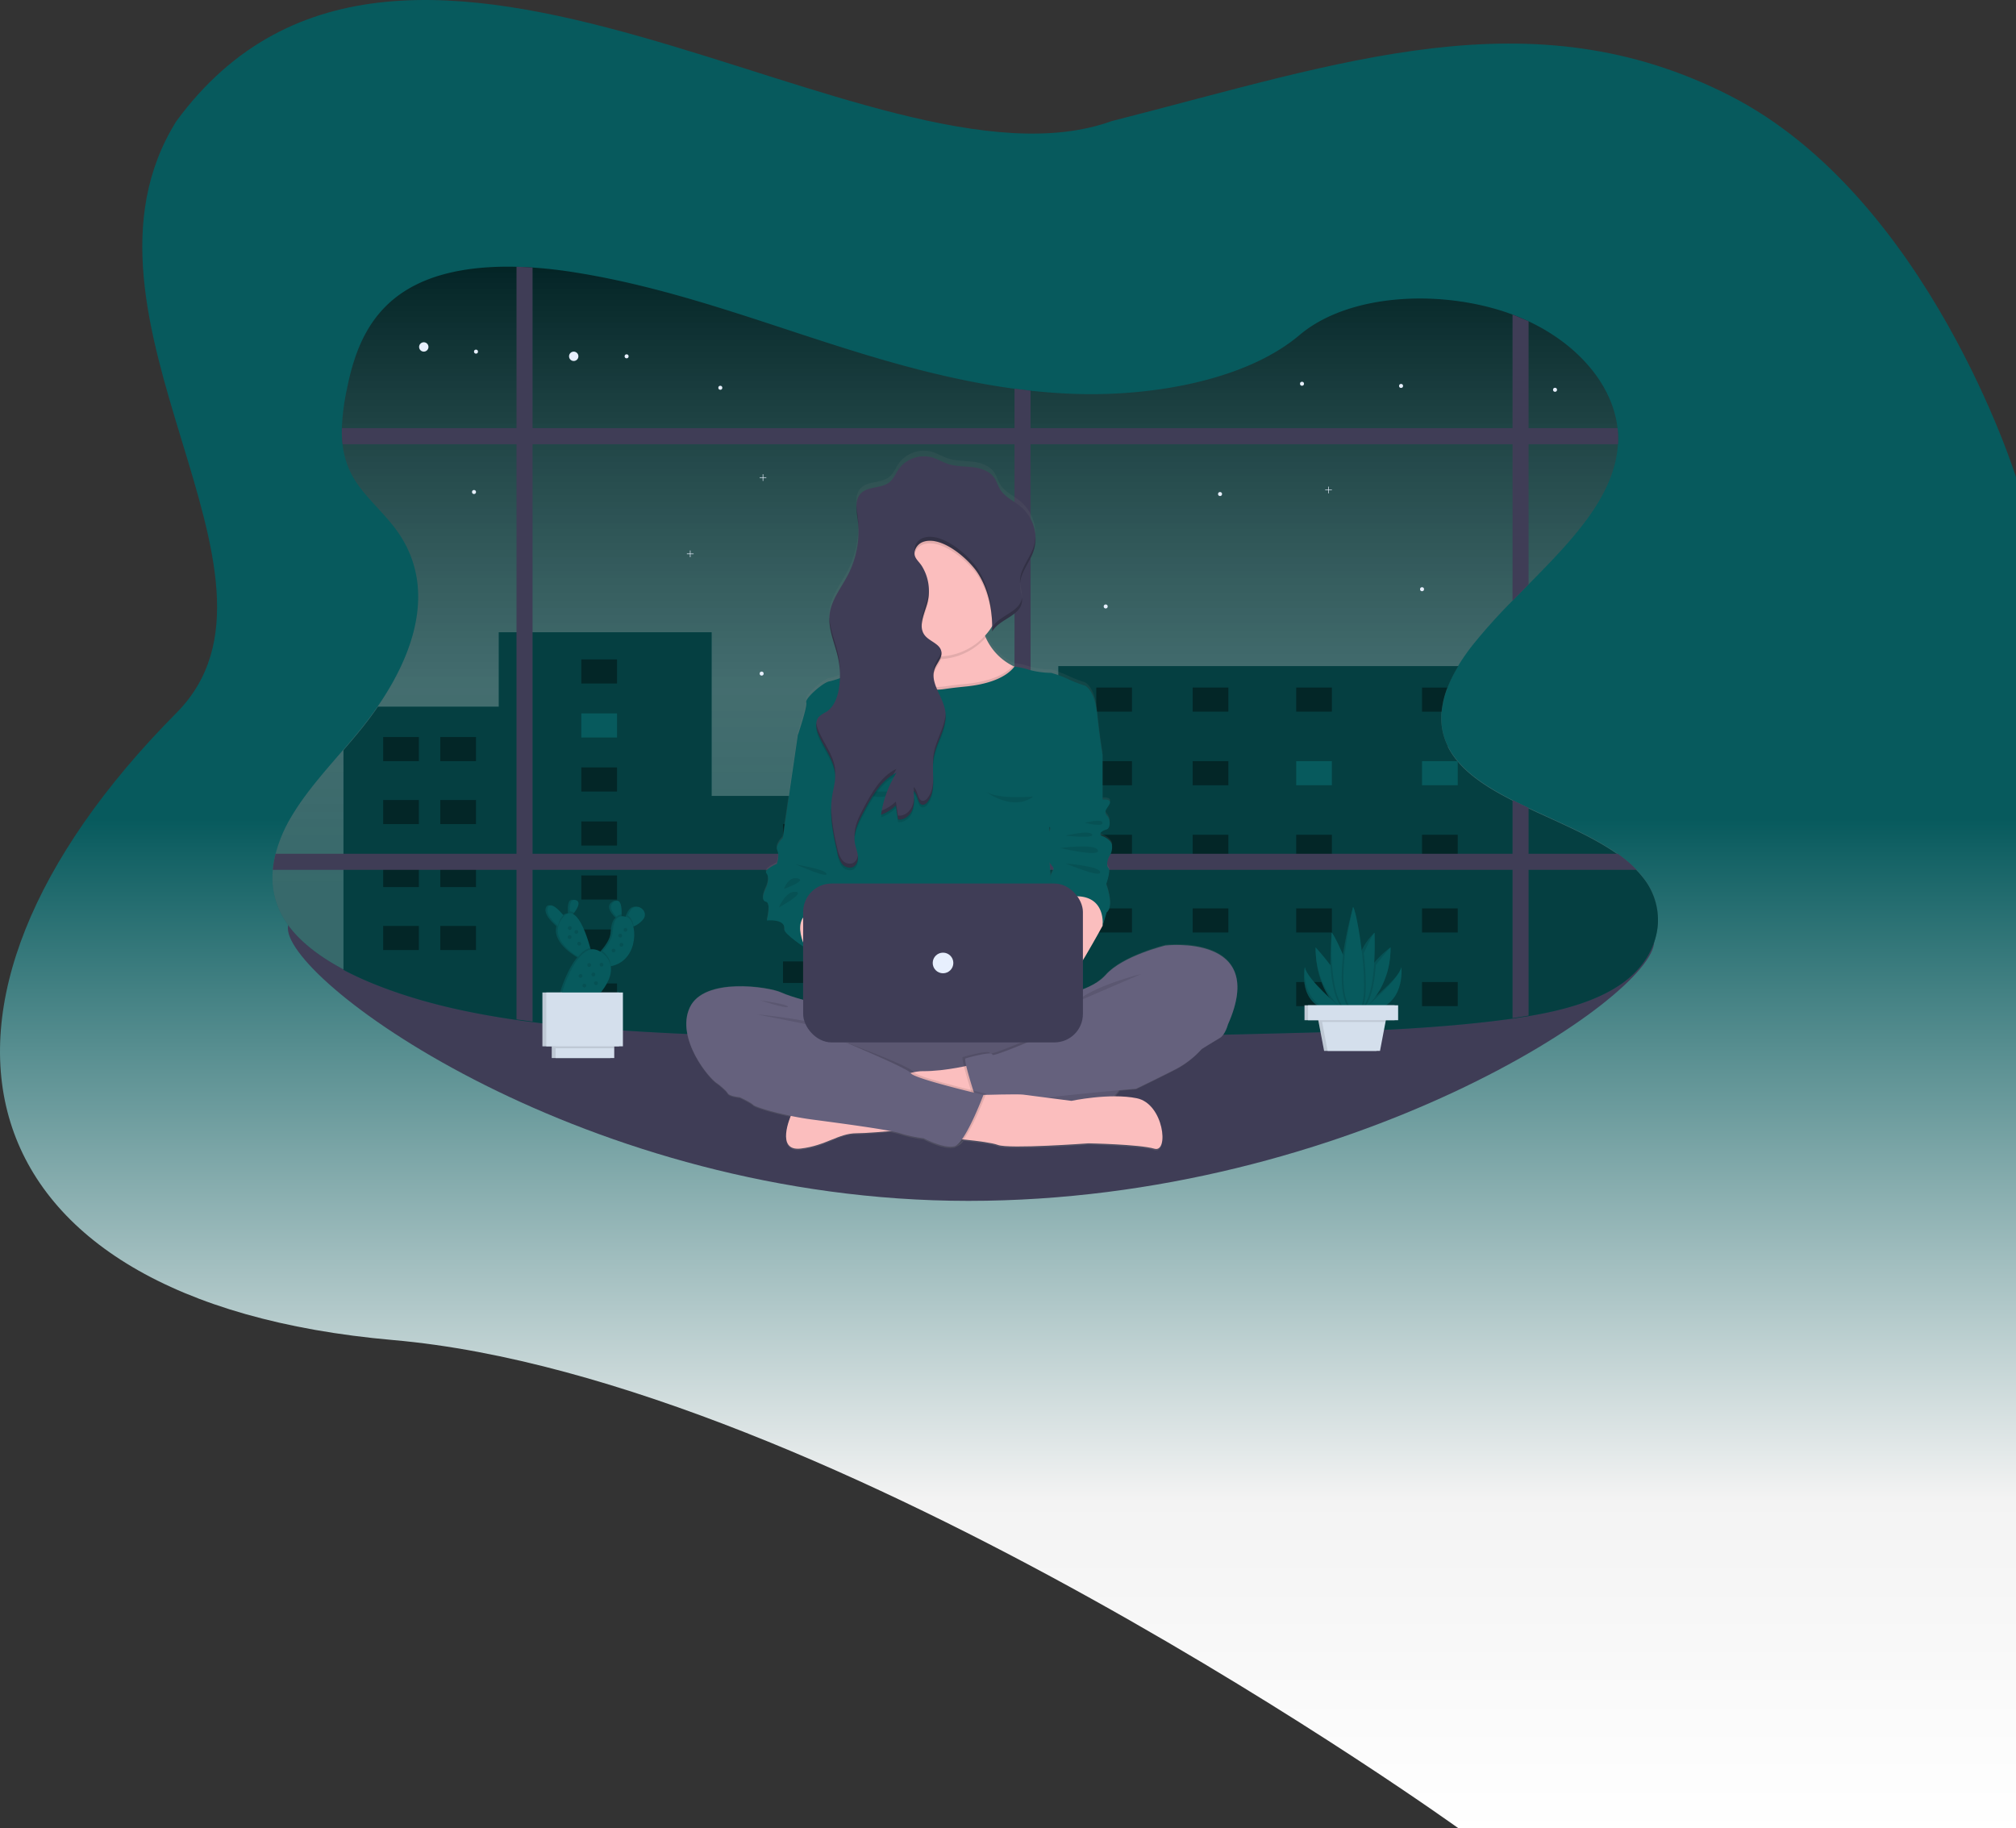 <svg xmlns="http://www.w3.org/2000/svg" xmlns:xlink="http://www.w3.org/1999/xlink" width="742.296" height="673.194" viewBox="0 0 742.296 673.194">
  <rect x="0" y="0" width="742.296" height="673.194" fill="#333333" stroke="none"/>
  <defs>
    <style>
      .cls-1 {
        fill: url(#linear-gradient);
      }

      .cls-2 {
        fill: #3f3d56;
      }

      .cls-3 {
        fill: #075a5d;
      }

      .cls-4 {
        fill: url(#linear-gradient-2);
      }

      .cls-5 {
        fill: #e7effd;
      }

      .cls-6 {
        opacity: 0.3;
      }

      .cls-7 {
        opacity: 0.4;
      }

      .cls-8 {
        fill: url(#linear-gradient-3);
      }

      .cls-9 {
        fill: #65617d;
      }

      .cls-10 {
        opacity: 0.1;
      }

      .cls-11 {
        fill: #fbbebe;
      }

      .cls-12 {
        opacity: 0.2;
      }

      .cls-13 {
        fill: #d4dfec;
      }
    </style>
    <linearGradient id="linear-gradient" x1="0.5" y1="0.5" x2="0.5" y2="1" gradientUnits="objectBoundingBox">
      <stop offset="0" stop-color="#075a5d"/>
      <stop offset="0.669" stop-color="#f3f3f3"/>
      <stop offset="1" stop-color="#fff"/>
    </linearGradient>
    <linearGradient id="linear-gradient-2" x1="0.5" y1="1" x2="0.5" gradientUnits="objectBoundingBox">
      <stop offset="0.2" stop-color="gray" stop-opacity="0.4"/>
      <stop offset="0.46" stop-color="gray" stop-opacity="0.502"/>
      <stop offset="1" stop-opacity="0.6"/>
    </linearGradient>
    <linearGradient id="linear-gradient-3" x1="0.5" y1="1" x2="0.5" gradientUnits="objectBoundingBox">
      <stop offset="0" stop-color="gray" stop-opacity="0.251"/>
      <stop offset="0.54" stop-color="gray" stop-opacity="0.122"/>
      <stop offset="1" stop-color="gray" stop-opacity="0.102"/>
    </linearGradient>
  </defs>
  <g id="testworking" transform="translate(-623.704 -94.806)">
    <path id="backgroundimg" class="cls-1" d="M537.62,130.02C610.85,167.382,642.989,270.5,642.989,270.5V768H437.664S207.792,602.457,45.5,588.252-141.567,465.369-34.355,357.327c50.068-50.455-45.212-145.675,0-217.927,84.162-114.618,256.645,31.673,344.375,0C395.208,117.715,464.391,92.658,537.62,130.02Z" transform="translate(723.011)"/>
    <g id="working" transform="translate(724.042 193)">
      <path id="Path_769" data-name="Path 769" class="cls-2" d="M560.533,604.578c0,20.4-112.273,95.5-252.491,95.5S57.45,620.042,57.45,599.646s110.375,26.565,250.592,26.565S560.533,584.163,560.533,604.578Z" transform="translate(-51.801 -356.082)"/>
      <path id="Path_770" data-name="Path 770" class="cls-3" d="M555.235,316.185V317c-.308,8.477-5.029,16.907-13.643,22.86-9.139,6.307-21.394,9.626-33.975,11.745-1.967.331-3.944.63-5.916.919-1.007.138-2.009.276-3.006.4-28.009,3.677-56.605,4.381-85.069,5.057-29.774.735-59.575,1.462-89.381,1.839l-5.912.069c-45.224.487-90.429.078-135.487-2.487-13.984-.791-28.105-1.839-41.969-3.6q-2.965-.363-5.912-.8c-18.387-2.634-36.228-6.675-52.482-13.234a116.985,116.985,0,0,1-11.244-5.194c-10.21-5.42-18.819-12.274-23.081-20.686a29.015,29.015,0,0,1-2.942-15.96,37.335,37.335,0,0,1,1.025-5.916,52.717,52.717,0,0,1,5.806-13.657c6.638-11.225,16.608-21.288,25.2-31.829,18.351-22.465,30.3-50.85,13.368-73.876-4.859-6.615-11.883-12.411-15.841-19.33a31.13,31.13,0,0,1-3.88-12.145,43.7,43.7,0,0,1-.244-5.916,82.066,82.066,0,0,1,1.724-13.717C75.136,107.429,80.29,92.2,96.2,83.4c10.862-6.013,24.708-7.879,38.747-7.525q2.956.069,5.912.276c5.383.354,10.734,1.007,15.9,1.839,31.92,5.1,61.382,15.749,91.123,25.365,22.644,7.318,46.1,14.163,70.433,17.427,1.967.262,3.935.506,5.912.717,5.7.625,11.46,1.039,17.261,1.209,28.873.827,62.558-5.424,81.732-21.66,18.521-15.694,53.254-16.958,78.463-7.585l.377.142q2.845,1.085,5.516,2.335c18.576,8.734,31.019,23.692,32.776,39.344a34.162,34.162,0,0,1,.156,5.856.251.251,0,0,1,0,.06c-1.2,19.256-16.944,35.428-32.927,51.627-1.977,2-3.958,4-5.916,6.013A211.862,211.862,0,0,0,487.1,215.045a76.03,76.03,0,0,0-5.479,7.861,50.769,50.769,0,0,0-3.894,7.916,32.921,32.921,0,0,0-2.147,8.872,23.2,23.2,0,0,0,2.3,12.687l.041.092c4.266,8.458,13.294,14.453,23.747,19.766,1.926.984,3.907,1.94,5.916,2.887,11.336,5.351,23.55,10.32,32.835,16.926a49.23,49.23,0,0,1,6.978,5.884,35.581,35.581,0,0,1,2.464,2.836,24.887,24.887,0,0,1,5.369,15.027C555.235,315.937,555.235,316.061,555.235,316.185Z" transform="translate(-45.11 -75.83)"/>
      <path id="Path_771" data-name="Path 771" class="cls-4" d="M555.235,316.185V317c-.308,8.477-5.029,16.907-13.643,22.86-9.139,6.307-21.394,9.626-33.975,11.745-1.967.331-3.944.63-5.916.919-1.007.138-2.009.276-3.006.4-28.009,3.677-56.605,4.381-85.069,5.057-29.774.735-59.575,1.462-89.381,1.839l-5.912.069c-45.224.487-90.429.078-135.487-2.487-13.984-.791-28.105-1.839-41.969-3.6q-2.965-.363-5.912-.8c-18.387-2.634-36.228-6.675-52.482-13.234a116.985,116.985,0,0,1-11.244-5.194c-10.21-5.42-18.819-12.274-23.081-20.686a29.015,29.015,0,0,1-2.942-15.96,37.335,37.335,0,0,1,1.025-5.916,52.717,52.717,0,0,1,5.806-13.657c6.638-11.225,16.608-21.288,25.2-31.829,18.351-22.465,30.3-50.85,13.368-73.876-4.859-6.615-11.883-12.411-15.841-19.33a31.13,31.13,0,0,1-3.88-12.145,43.7,43.7,0,0,1-.244-5.916,82.066,82.066,0,0,1,1.724-13.717C75.136,107.429,80.29,92.2,96.2,83.4c10.862-6.013,24.708-7.879,38.747-7.525q2.956.069,5.912.276c5.383.354,10.734,1.007,15.9,1.839,31.92,5.1,61.382,15.749,91.123,25.365,22.644,7.318,46.1,14.163,70.433,17.427,1.967.262,3.935.506,5.912.717,5.7.625,11.46,1.039,17.261,1.209,28.873.827,62.558-5.424,81.732-21.66,18.521-15.694,53.254-16.958,78.463-7.585l.377.142q2.845,1.085,5.516,2.335c18.576,8.734,31.019,23.692,32.776,39.344a34.162,34.162,0,0,1,.156,5.856.251.251,0,0,1,0,.06c-1.2,19.256-16.944,35.428-32.927,51.627-1.977,2-3.958,4-5.916,6.013A211.862,211.862,0,0,0,487.1,215.045a76.03,76.03,0,0,0-5.479,7.861,50.769,50.769,0,0,0-3.894,7.916,32.921,32.921,0,0,0-2.147,8.872,23.2,23.2,0,0,0,2.3,12.687l.041.092c4.266,8.458,13.294,14.453,23.747,19.766,1.926.984,3.907,1.94,5.916,2.887,11.336,5.351,23.55,10.32,32.835,16.926a49.23,49.23,0,0,1,6.978,5.884,35.581,35.581,0,0,1,2.464,2.836,24.887,24.887,0,0,1,5.369,15.027C555.235,315.937,555.235,316.061,555.235,316.185Z" transform="translate(-45.11 -75.83)"/>
      <path id="Path_772" data-name="Path 772" class="cls-2" d="M1044.316,116.658v96.883c-1.977,2-3.958,4-5.916,6.017V114.18Z" transform="translate(-581.823 -96.551)"/>
      <path id="Path_773" data-name="Path 773" class="cls-2" d="M570.592,211.016a.257.257,0,0,1,0,.06H100.956a43.768,43.768,0,0,1-.244-5.916H570.435a34.131,34.131,0,0,1,.156,5.856Z" transform="translate(-75.167 -145.709)"/>
      <circle id="Ellipse_181" data-name="Ellipse 181" class="cls-5" cx="1.724" cy="1.724" r="1.724" transform="translate(109.184 31.286)"/>
      <circle id="Ellipse_182" data-name="Ellipse 182" class="cls-5" cx="1.724" cy="1.724" r="1.724" transform="translate(53.976 27.834)"/>
      <circle id="Ellipse_183" data-name="Ellipse 183" class="cls-5" cx="0.74" cy="0.74" r="0.74" transform="translate(129.64 32.27)"/>
      <circle id="Ellipse_184" data-name="Ellipse 184" class="cls-5" cx="0.74" cy="0.74" r="0.74" transform="translate(74.184 30.546)"/>
      <circle id="Ellipse_185" data-name="Ellipse 185" class="cls-5" cx="0.74" cy="0.74" r="0.74" transform="translate(73.448 82.237)"/>
      <circle id="Ellipse_186" data-name="Ellipse 186" class="cls-5" cx="0.74" cy="0.74" r="0.74" transform="translate(414.796 43.174)"/>
      <circle id="Ellipse_187" data-name="Ellipse 187" class="cls-5" cx="0.74" cy="0.74" r="0.74" transform="translate(164.144 43.854)"/>
      <circle id="Ellipse_188" data-name="Ellipse 188" class="cls-5" cx="0.74" cy="0.74" r="0.74" transform="translate(378.32 42.374)"/>
      <circle id="Ellipse_189" data-name="Ellipse 189" class="cls-5" cx="0.74" cy="0.74" r="0.74" transform="translate(471.484 44.594)"/>
      <path id="Path_774" data-name="Path 774" class="cls-3" d="M586,474.4v.818c-.234,8.541-4.965,17.059-13.643,23.053-9.139,6.307-21.394,9.626-33.975,11.745-1.967.331-3.944.63-5.916.919-1.007.138-2.009.276-3.006.4-6.9.919-13.827,1.623-20.782,2.211-9.332.791-18.709,1.338-28.1,1.742-12.053.529-24.129.828-36.191,1.126-23.577.579-47.173,1.159-70.791,1.558l-8.38.138-10.223.138-5.912.069c-37.234.4-74.414.193-111.529-1.324q-3.705-.147-7.4-.322-8.274-.363-16.549-.841c-11.055-.625-22.2-1.416-33.221-2.588q-4.385-.46-8.734-1.016-2.965-.363-5.912-.8-3.282-.46-6.537-1c-16.089-2.629-31.622-6.436-45.945-12.237A119.215,119.215,0,0,1,102,492.99v-80.9c2.041-2.367,4.068-4.735,6.017-7.13,2.344-2.878,4.6-5.843,6.665-8.886h44.5V368.65h78.376v60.283H365.215V381.126H512.5a51.483,51.483,0,0,0-3.857,7.654v.257h-.17a32.922,32.922,0,0,0-2.147,8.872,23.2,23.2,0,0,0,2.3,12.687v.193l.041.092c4.266,8.458,13.294,14.452,23.747,19.766,1.926.984,3.907,1.94,5.916,2.887,11.221,5.3,23.311,10.223,32.559,16.732l.276.193a49.471,49.471,0,0,1,6.808,5.691c.069.064.129.129.188.193a35.578,35.578,0,0,1,2.464,2.836,24.92,24.92,0,0,1,5.369,14.834C586,474.152,586,474.276,586,474.4Z" transform="translate(-75.872 -234.045)"/>
      <path id="Path_775" data-name="Path 775" class="cls-6" d="M586,474.4v.818c-.234,8.541-4.965,17.059-13.643,23.053-9.139,6.307-21.394,9.626-33.975,11.745-1.967.331-3.944.63-5.916.919-1.007.138-2.009.276-3.006.4-6.9.919-13.827,1.623-20.782,2.211-9.332.791-18.709,1.338-28.1,1.742-12.053.529-24.129.828-36.191,1.126-23.577.579-47.173,1.159-70.791,1.558l-8.38.138-10.223.138-5.912.069c-37.234.4-74.414.193-111.529-1.324q-3.705-.147-7.4-.322-8.274-.363-16.549-.841c-11.055-.625-22.2-1.416-33.221-2.588q-4.385-.46-8.734-1.016-2.965-.363-5.912-.8-3.282-.46-6.537-1c-16.089-2.629-31.622-6.436-45.945-12.237A119.215,119.215,0,0,1,102,492.99v-80.9c2.041-2.367,4.068-4.735,6.017-7.13,2.344-2.878,4.6-5.843,6.665-8.886h44.5V368.65h78.376v60.283H365.215V381.126H512.5a51.483,51.483,0,0,0-3.857,7.654v.257h-.17a32.922,32.922,0,0,0-2.147,8.872,23.2,23.2,0,0,0,2.3,12.687v.193l.041.092c4.266,8.458,13.294,14.452,23.747,19.766,1.926.984,3.907,1.94,5.916,2.887,11.221,5.3,23.311,10.223,32.559,16.732l.276.193a49.471,49.471,0,0,1,6.808,5.691c.069.064.129.129.188.193a35.578,35.578,0,0,1,2.464,2.836,24.92,24.92,0,0,1,5.369,14.834C586,474.152,586,474.276,586,474.4Z" transform="translate(-75.872 -234.045)"/>
      <rect id="Rectangle_357" data-name="Rectangle 357" class="cls-7" width="13.147" height="8.872" transform="translate(40.746 173.204)"/>
      <rect id="Rectangle_358" data-name="Rectangle 358" class="cls-7" width="13.147" height="8.872" transform="translate(61.781 173.204)"/>
      <rect id="Rectangle_359" data-name="Rectangle 359" class="cls-7" width="13.147" height="8.872" transform="translate(303.313 154.969)"/>
      <rect id="Rectangle_360" data-name="Rectangle 360" class="cls-7" width="13.147" height="8.872" transform="translate(338.806 154.969)"/>
      <rect id="Rectangle_361" data-name="Rectangle 361" class="cls-7" width="13.147" height="8.872" transform="translate(376.922 154.969)"/>
      <rect id="Rectangle_362" data-name="Rectangle 362" class="cls-7" width="13.147" height="8.872" transform="translate(303.313 182.081)"/>
      <rect id="Rectangle_363" data-name="Rectangle 363" class="cls-7" width="13.147" height="8.872" transform="translate(338.806 182.081)"/>
      <rect id="Rectangle_364" data-name="Rectangle 364" class="cls-3" width="13.147" height="8.872" transform="translate(376.922 182.081)"/>
      <rect id="Rectangle_365" data-name="Rectangle 365" class="cls-7" width="13.147" height="8.872" transform="translate(303.313 209.188)"/>
      <rect id="Rectangle_366" data-name="Rectangle 366" class="cls-7" width="13.147" height="8.872" transform="translate(338.806 209.188)"/>
      <rect id="Rectangle_367" data-name="Rectangle 367" class="cls-7" width="13.147" height="8.872" transform="translate(376.922 209.188)"/>
      <rect id="Rectangle_368" data-name="Rectangle 368" class="cls-7" width="13.147" height="8.872" transform="translate(303.313 236.301)"/>
      <rect id="Rectangle_369" data-name="Rectangle 369" class="cls-7" width="13.147" height="8.872" transform="translate(338.806 236.301)"/>
      <rect id="Rectangle_370" data-name="Rectangle 370" class="cls-7" width="13.147" height="8.872" transform="translate(376.922 236.301)"/>
      <rect id="Rectangle_371" data-name="Rectangle 371" class="cls-7" width="13.147" height="8.872" transform="translate(303.313 263.413)"/>
      <rect id="Rectangle_372" data-name="Rectangle 372" class="cls-7" width="13.147" height="8.872" transform="translate(338.806 263.413)"/>
      <rect id="Rectangle_373" data-name="Rectangle 373" class="cls-7" width="13.147" height="8.872" transform="translate(376.922 263.413)"/>
      <path id="Path_776" data-name="Path 776" class="cls-7" d="M975.279,413a32.923,32.923,0,0,0-2.147,8.872H965.92V413Z" transform="translate(-542.661 -258.008)"/>
      <rect id="Rectangle_374" data-name="Rectangle 374" class="cls-3" width="13.147" height="8.872" transform="translate(423.259 182.081)"/>
      <rect id="Rectangle_375" data-name="Rectangle 375" class="cls-7" width="13.147" height="8.872" transform="translate(423.259 209.188)"/>
      <rect id="Rectangle_376" data-name="Rectangle 376" class="cls-7" width="13.147" height="8.872" transform="translate(423.259 236.301)"/>
      <rect id="Rectangle_377" data-name="Rectangle 377" class="cls-7" width="13.147" height="8.872" transform="translate(423.259 263.413)"/>
      <rect id="Rectangle_378" data-name="Rectangle 378" class="cls-7" width="13.147" height="8.872" transform="translate(113.703 144.617)"/>
      <rect id="Rectangle_379" data-name="Rectangle 379" class="cls-3" width="13.147" height="8.872" transform="translate(113.703 164.507)"/>
      <rect id="Rectangle_380" data-name="Rectangle 380" class="cls-7" width="13.147" height="8.872" transform="translate(113.703 184.393)"/>
      <rect id="Rectangle_381" data-name="Rectangle 381" class="cls-7" width="13.147" height="8.872" transform="translate(113.703 204.284)"/>
      <rect id="Rectangle_382" data-name="Rectangle 382" class="cls-7" width="13.147" height="8.872" transform="translate(113.703 224.17)"/>
      <rect id="Rectangle_383" data-name="Rectangle 383" class="cls-7" width="13.147" height="8.872" transform="translate(113.703 244.06)"/>
      <rect id="Rectangle_384" data-name="Rectangle 384" class="cls-7" width="13.147" height="8.872" transform="translate(113.703 263.946)"/>
      <rect id="Rectangle_385" data-name="Rectangle 385" class="cls-7" width="13.147" height="8.872" transform="translate(40.746 196.391)"/>
      <rect id="Rectangle_386" data-name="Rectangle 386" class="cls-7" width="13.147" height="8.872" transform="translate(61.781 196.391)"/>
      <rect id="Rectangle_387" data-name="Rectangle 387" class="cls-7" width="13.147" height="8.872" transform="translate(40.746 219.577)"/>
      <rect id="Rectangle_388" data-name="Rectangle 388" class="cls-7" width="13.147" height="8.872" transform="translate(61.781 219.577)"/>
      <rect id="Rectangle_389" data-name="Rectangle 389" class="cls-7" width="13.147" height="8.872" transform="translate(40.746 242.764)"/>
      <rect id="Rectangle_390" data-name="Rectangle 390" class="cls-7" width="13.147" height="8.872" transform="translate(61.781 242.764)"/>
      <rect id="Rectangle_391" data-name="Rectangle 391" class="cls-7" width="65.726" height="7.93" transform="translate(187.969 205.226)"/>
      <rect id="Rectangle_392" data-name="Rectangle 392" class="cls-7" width="65.726" height="7.93" transform="translate(187.969 230.527)"/>
      <rect id="Rectangle_393" data-name="Rectangle 393" class="cls-7" width="65.726" height="7.93" transform="translate(187.969 255.833)"/>
      <path id="Path_777" data-name="Path 777" class="cls-2" d="M246.511,76.2V353.845q-2.965-.363-5.912-.8V75.92C242.572,75.957,244.539,76.058,246.511,76.2Z" transform="translate(-150.759 -75.879)"/>
      <path id="Path_778" data-name="Path 778" class="cls-2" d="M645.411,174.3V412.652l-5.911.069V173.58Q642.451,173.98,645.411,174.3Z" transform="translate(-366.291 -128.646)"/>
      <path id="Path_779" data-name="Path 779" class="cls-2" d="M547.572,552.046H45.39a37.333,37.333,0,0,1,1.025-5.916h494.2a48.667,48.667,0,0,1,6.96,5.916Z" transform="translate(-45.284 -329.941)"/>
      <path id="Path_780" data-name="Path 780" class="cls-2" d="M1038.4,503.06c1.926.984,3.907,1.94,5.916,2.887v76.5c-1.967.331-3.944.63-5.916.919Z" transform="translate(-581.823 -306.669)"/>
      <path id="Path_781" data-name="Path 781" class="cls-5" d="M334.434,228.481H333.3V227.35h-.2v1.131H331.97v.2H333.1v1.131h.2v-1.131h1.131Z" transform="translate(-179.392 -122.841)"/>
      <path id="Path_782" data-name="Path 782" class="cls-5" d="M845.714,177.351h-1.131V176.22h-.207v1.131H843.25v.2h1.126v1.131h.207v-1.131h1.131Z" transform="translate(-455.645 -95.214)"/>
      <path id="Path_783" data-name="Path 783" class="cls-5" d="M392.7,167.4h-1.131V166.27h-.207V167.4H390.24v.207h1.126v1.126h.207v-1.126H392.7Z" transform="translate(-210.876 -89.838)"/>
      <circle id="Ellipse_190" data-name="Ellipse 190" class="cls-5" cx="0.74" cy="0.74" r="0.74" transform="translate(179.364 149.099)"/>
      <circle id="Ellipse_191" data-name="Ellipse 191" class="cls-5" cx="0.74" cy="0.74" r="0.74" transform="translate(348.146 82.978)"/>
      <circle id="Ellipse_192" data-name="Ellipse 192" class="cls-5" cx="0.74" cy="0.74" r="0.74" transform="translate(422.519 118.028)"/>
      <circle id="Ellipse_193" data-name="Ellipse 193" class="cls-5" cx="0.74" cy="0.74" r="0.74" transform="translate(306.044 124.377)"/>
      <path id="Path_784" data-name="Path 784" class="cls-8" d="M553.021,405.172s-15.772,3.815-22.014,10.954a21.24,21.24,0,0,1-8.4,5.332v-10.77c3.608-6.059,7.245-12.8,7.245-12.8.165-.331,1.48-4.978,1.48-4.978,2.96-2.326-.166-10.453-.166-10.453s1.811-5.144.823-6.141-.166-3.65.657-4.813a6,6,0,0,0,.657-3.65c0-.993-1.315-2.491-3.452-3.319s.165-2.156,1.48-2.491,1.646-3.484.165-5.144.166-2.652.984-4.477-2.643-1.494-2.643-1.494V334.15h0s-.988-5.475-1.972-15.1-4.767-10.619-4.767-10.619a43.3,43.3,0,0,1-5.916-2.326,40.519,40.519,0,0,0-6.242-2.321,32.134,32.134,0,0,1-8.054-1.112,24.606,24.606,0,0,0-5.493-1.191l-.593-.294a21.526,21.526,0,0,1-9.971-10.573c-.1-.23-.193-.46-.285-.68a23.2,23.2,0,0,0,2.625-3.484v1.922h0v.041c2.62-4.629,10.223-5.686,10.945-10.973a5.511,5.511,0,0,0,.051-.726v-.565c-.1-1.476-.6-2.947-.7-4.436a8.5,8.5,0,0,1,0-1.282v.027c.34-4.1,3.434-7.677,4.85-11.662a13.978,13.978,0,0,0,.74-3.319v-.032c.037-.34.06-.685.069-1.03v-.97A15.528,15.528,0,0,0,500,242.227c-2.62-2.275-6.082-3.705-7.9-6.679-.846-1.379-1.26-3.016-2.184-4.349-1.738-2.519-4.928-3.544-7.948-3.907s-6.123-.244-9.01-1.191c-2.05-.671-3.907-1.862-5.976-2.459a11.432,11.432,0,0,0-12.278,4.427c-1.089,1.591-1.8,3.494-3.273,4.735-3.011,2.547-8.118,1.443-10.757,4.376-1.448,1.614-1.613,3.811-1.439,6.054v.083a5.085,5.085,0,0,0,.051.519v.244a.759.759,0,0,0,.032.262c.092.8.207,1.6.308,2.377a3.092,3.092,0,0,0,.041.354l.083.722a5.043,5.043,0,0,0,.046.524c.018.175.032.46.046.653a4.54,4.54,0,0,0,.032.515,35.47,35.47,0,0,1-3.769,17.7c-2.487,4.877-6.183,9.373-6.826,14.82a15.969,15.969,0,0,0-.074,2.689v.317c0,.106.028.322.041.483s.037.372.06.556a2.5,2.5,0,0,0,.041.317c.032.244.069.487.11.735l.028.156c.653,3.714,2.133,7.355,2.919,11.106a30.045,30.045,0,0,1,.588,4.2.059.059,0,0,0,0,.028c.028.46.051.9.064,1.347v1.839a29.18,29.18,0,0,1-3.829,1.177c-2.3.331-9.042,6.307-8.55,7.815s-3.016,11.952-3.112,12.269h0l-5.516,38.154s-2.928,2.822-2.013,4.647-.179,4.978-.179,4.978-4.946,2.156-3.848,3.484.6,3.815-.156,5.475-1.99,4.647,0,5.144.34,6.973.34,6.973,6.937-.8,6.436,3.319c-.165,1.31,4.85,4.914,6.941,6.357V425.4a60.592,60.592,0,0,1-8.215-2.79c-4.27-1.99-28.261-5.806-33.52,5.645s7.231,26.717,10.352,28.376c0,0,2.96,2.321,3.618,3.484s4.436,1.494,4.436,1.494,3.944,1.839,4.928,2.818c.726.735,6.734,2.643,13.855,4.137h0s-5.751,13.239,3.632,12.149S432.611,475,439.226,475c2.643,0,7.553-.372,12.494-.814a33.182,33.182,0,0,1,3.677.869,47.257,47.257,0,0,0,8.541,1.839s7.4,3.981,11.34,2.983a2.508,2.508,0,0,0,.892-.46h.092a5.172,5.172,0,0,0,2.376-2.036c4.932.506,10.573,1.223,12.669,2.041,4.087,1.577,33.318-.607,33.318-.607s18.884.372,24.294,2.009,3.489-16.709-6.5-18.773a40.961,40.961,0,0,0-8.095-.8,18.154,18.154,0,0,0,1.889-2.3c3.595-.326,5.976-.529,5.976-.529s9.529-4.647,14.953-7.47a34.118,34.118,0,0,0,9.194-7.3s4.762-2.988,6.734-4.137,2.956-4.978,2.956-4.978C590.977,400.685,553.021,405.172,553.021,405.172Zm-42.787-42.466v-1.673c.533.377.455.97,0,1.669Zm.156,11.736c.4.524.786,1,1.062,1.379,1.062,1.379-.86,2.023-.722,4.307.032.51.078,1.223.124,2.013h0c-.2-3.3-.368-6.008-.464-7.7Z" transform="translate(-224.222 -155.485)"/>
      <path id="Path_785" data-name="Path 785" class="cls-9" d="M424.893,658.629s-9.194-2.138-13.473-4.11-28.261-5.751-33.52,5.59,7.231,26.45,10.352,28.1,33.52-20.874,33.52-20.874l23.977,10.113,4.6-15.694Z" transform="translate(-224.255 -387.305)"/>
      <rect id="Rectangle_394" data-name="Rectangle 394" class="cls-9" width="104.38" height="36.31" rx="18.155" transform="translate(210.783 274.445)"/>
      <path id="Path_786" data-name="Path 786" class="cls-10" d="M608.08,691.013a18.116,18.116,0,0,1-3.025,10.04,18.391,18.391,0,0,1-2.3,2.8,18.1,18.1,0,0,1-12.839,5.318H521.858a18.158,18.158,0,1,1,0-36.315h68.065A18.158,18.158,0,0,1,608.08,691.013Z" transform="translate(-292.917 -398.415)"/>
      <path id="Path_787" data-name="Path 787" class="cls-11" d="M525.75,714.66s-10.467,2.689-19.008,2.57-48.492,16.48-48.492,16.48-5.751,13.11,3.632,12.025,13.951-5.636,20.566-5.636,27.425-2.3,27.425-2.3L529.9,723.008Z" transform="translate(-267.417 -421)"/>
      <path id="Path_788" data-name="Path 788" class="cls-11" d="M563.452,390.405l-18.773,3.7-1.218.244s-14.843-3.944-15.335-4.275S514.16,371.59,514.16,371.59s6.813.074,12.163-3.011c.193-.11.382-.23.57-.345a11.86,11.86,0,0,0,5.057-6.2c.1-.271.179-.552.257-.846a16.678,16.678,0,0,0-.156-8.081c-1.839-7.663,2.39-9.773,7.994-9.589,8.1.267,19.114,5.319,19.114,5.319a22.464,22.464,0,0,0,1.733,7.493c.087.221.184.46.285.671a21.393,21.393,0,0,0,9.971,10.458l.593.294c.6.285,1.227.556,1.88.8C587.935,373.976,563.452,390.405,563.452,390.405Z" transform="translate(-298.568 -220.46)"/>
      <path id="Path_789" data-name="Path 789" class="cls-10" d="M581.743,357a23.678,23.678,0,0,1-29.227,5.034,15.927,15.927,0,0,0,.1-8.927c-4.436-18.732,27.121-4.271,27.121-4.271A22.768,22.768,0,0,0,581.743,357Z" transform="translate(-319.117 -220.463)"/>
      <path id="Path_790" data-name="Path 790" class="cls-11" d="M573.745,308.834a23.5,23.5,0,0,1-3.586,12.517,23.163,23.163,0,0,1-2.625,3.452,23.527,23.527,0,0,1-16.025,7.631c-.46.032-.951.046-1.43.046a23.66,23.66,0,1,1,23.66-23.66Z" transform="translate(-305.193 -188.934)"/>
      <path id="Path_791" data-name="Path 791" class="cls-10" d="M563.452,418.606l-18.773,3.7-1.218.244s-14.843-3.944-15.335-4.275-13.965-18.484-13.965-18.484,6.813.074,12.163-3.011c.193-.11.382-.23.57-.345a22.037,22.037,0,0,0,16.015,7,23.127,23.127,0,0,0,3.356-.244c2.639-.4,5.3-.667,7.957-.919,5.089-.533,12.871-2.078,16.958-6.574l.593.294c.6.285,1.227.556,1.88.8C587.935,402.177,563.452,418.606,563.452,418.606Z" transform="translate(-298.568 -248.661)"/>
      <path id="Path_792" data-name="Path 792" class="cls-3" d="M558.572,466.886c.161,3.618,2.795,44.364,2.795,44.364H479.373l.556-25.655.46-20.52.147-6.734.657-23.329-2.377-2.1L465.9,421.533h0c.1-.3,3.6-10.688,3.112-12.149s6.247-7.392,8.55-7.723a29.949,29.949,0,0,0,3.852-1.172c3.875-1.379,9.047-3.365,9.617-3.052.8.432,8.867-.317,9.194-.349h0a21.992,21.992,0,0,0,16.576,7.645,22.517,22.517,0,0,0,3.342-.267c2.639-.4,5.3-.667,7.957-.942,5.346-.556,13.657-2.234,17.551-7.263a24.875,24.875,0,0,1,5.493,1.177,32.609,32.609,0,0,0,8.054,1.1,40.869,40.869,0,0,1,6.243,2.3,43.658,43.658,0,0,0,5.916,2.3s3.779.984,4.767,10.513,1.986,14.954,1.986,14.954l-19.537,16.921S558.411,463.254,558.572,466.886Z" transform="translate(-272.493 -248.963)"/>
      <path id="Path_793" data-name="Path 793" class="cls-11" d="M417.326,519.5l2.873,4.6,10.761,3.792,7.4-13.487-6.817-4.6-10.927-4.27-6.243,3.613Z" transform="translate(-223.914 -273.146)"/>
      <path id="Path_794" data-name="Path 794" class="cls-9" d="M663.986,638.43s15.28-1.149,21.527-8.214,22.014-10.844,22.014-10.844,37.956-4.436,22.984,29.084c0,0-.984,3.779-2.956,4.928s-6.734,4.11-6.734,4.11l-58.3-5.093Z" transform="translate(-378.73 -369.409)"/>
      <path id="Path_795" data-name="Path 795" class="cls-10" d="M658.955,696.438a18.117,18.117,0,0,1-3.025,10.039c-9.81.869-31.534,2.91-36.081,4.178-5.585,1.549-16.889-1.149-18.125-1.453l-.115-.028s-2.179-6.61-3.218-10.839c-.46-1.921-.7-3.351-.4-3.457.988-.326,10.026-2.795,9.86-1.379s27.121-10.6,27.121-10.6l.837,10.518C638.582,696.589,658.955,691.873,658.955,696.438Z" transform="translate(-343.792 -403.84)"/>
      <path id="Path_796" data-name="Path 796" class="cls-9" d="M688.219,688.221,687.07,692.5a34.06,34.06,0,0,1-9.194,7.226c-5.424,2.795-14.954,7.4-14.954,7.4s-35,2.956-40.912,4.6-18.24-1.48-18.24-1.48-4.6-13.965-3.613-14.3,10.021-2.79,9.86-1.379,27.121-10.6,27.121-10.6Z" transform="translate(-344.96 -404.412)"/>
      <path id="Path_797" data-name="Path 797" class="cls-11" d="M579.92,754.722s17.2,1.2,21.293,2.758,33.318-.6,33.318-.6,18.884.368,24.294,1.986,3.489-16.549-6.5-18.585-24.055.961-24.055.961-15.877-2.046-17.8-2.3-14.609.115-14.609.115Z" transform="translate(-334.099 -434.074)"/>
      <path id="Path_798" data-name="Path 798" class="cls-10" d="M432.87,674.72s22.736,2.046,28.988,5.774Z" transform="translate(-254.646 -399.42)"/>
      <path id="Path_799" data-name="Path 799" class="cls-10" d="M712.242,642.28s-17.8,4.33-24.782,10.7Z" transform="translate(-392.205 -381.892)"/>
      <path id="Path_800" data-name="Path 800" class="cls-10" d="M435.75,663.47c.363.12,10.467,1.443,10.223,2.4S435.75,663.47,435.75,663.47Z" transform="translate(-256.202 -393.341)"/>
      <path id="Path_801" data-name="Path 801" class="cls-10" d="M401.21,706.642l1.315,4.932s2.956,2.3,3.613,3.448,4.436,1.48,4.436,1.48,3.944,1.807,4.932,2.79,11.662,4.11,21.688,5.424,28.588,3.779,32.532,5.093a47.342,47.342,0,0,0,8.546,1.807s7.392,3.944,11.336,2.961,10.678-18.9,10.678-18.9S474.327,709.6,473.5,707.63s-25.8-11.17-25.8-11.17l-14.788.349Z" transform="translate(-237.54 -411.166)"/>
      <path id="Path_802" data-name="Path 802" class="cls-9" d="M399.06,697.851l1.315,4.932s2.96,2.3,3.618,3.448,4.436,1.48,4.436,1.48,3.944,1.807,4.928,2.795,11.667,4.1,21.688,5.42,28.592,3.779,32.536,5.093a47.507,47.507,0,0,0,8.541,1.8s7.4,3.939,11.34,2.956,10.678-18.9,10.678-18.9-25.963-6.077-26.781-8.049-37.464-16.921-37.464-16.921L422.4,679.28Z" transform="translate(-236.378 -401.884)"/>
      <path id="Path_803" data-name="Path 803" class="cls-3" d="M453.74,447.67l-2.873,1.646-5.516,37.791s-2.928,2.795-2.013,4.6-.179,4.928-.179,4.928-4.946,2.138-3.847,3.452.6,3.779-.156,5.42-1.99,4.6,0,5.093.34,6.9.34,6.9,6.937-.791,6.436,3.282c-.207,1.646,7.842,6.9,7.842,6.9s-9.148-16.595,11.345-14.3l1.761-9.354s1.761-5.268,0-6.9.4-9.446.4-9.446l.386-33.929Z" transform="translate(-257.459 -276.741)"/>
      <path id="Path_804" data-name="Path 804" class="cls-10" d="M462.44,553.84c.363.6,11.428,1.839,12.149,3.8S462.44,553.84,462.44,553.84Z" transform="translate(-270.623 -334.106)"/>
      <path id="Path_805" data-name="Path 805" class="cls-10" d="M454.85,569.6s1.5-4.693,5.057-3.852S454.85,569.6,454.85,569.6Z" transform="translate(-266.522 -340.488)"/>
      <path id="Path_806" data-name="Path 806" class="cls-10" d="M450.67,582.342s2.643-6.256,6.252-5.774S450.67,582.342,450.67,582.342Z" transform="translate(-264.264 -346.373)"/>
      <path id="Path_807" data-name="Path 807" class="cls-11" d="M674.891,579.777l-1.154,6.9s-11.828,21.692-13.965,22.019-13.79-14.457-13.79-14.457l-3.121-14.462,12.287-2.331,5.456-5.392S674.394,573.369,674.891,579.777Z" transform="translate(-368.107 -343.946)"/>
      <path id="Path_808" data-name="Path 808" class="cls-3" d="M679.922,456.462l4.436,3.121v16.595s3.452-.331,2.629,1.48-2.464,2.79-.984,4.436,1.149,4.762-.165,5.093-3.613,1.641-1.48,2.464,3.452,2.3,3.452,3.287a5.883,5.883,0,0,1-.657,3.613c-.823,1.149-1.641,3.779-.657,4.767s-.823,6.077-.823,6.077,3.126,8.054.165,10.352c0,0-1.315,4.6-1.48,4.928,0,0,2.073-15.992-18.6-9.231,0,0-.381-6.1-.524-8.352s1.784-2.919.722-4.266-3.719-4.441-2.464-5.259.823-2.3.326-3.452-2.229-1.149-.657-2.547,2.505-2.708,1.581-3.365-2.528-2.8-1.25-3.783,1.315-15.28,1.315-15.28S670.066,446.11,679.922,456.462Z" transform="translate(-378.728 -279.944)"/>
      <path id="Path_809" data-name="Path 809" class="cls-10" d="M695.84,520.434s6.316-1.715,6.523,0S695.84,520.434,695.84,520.434Z" transform="translate(-396.733 -315.645)"/>
      <path id="Path_810" data-name="Path 810" class="cls-10" d="M680.4,530.28s8.661-2.165,9.741-.483S680.4,530.28,680.4,530.28Z" transform="translate(-388.39 -320.77)"/>
      <path id="Path_811" data-name="Path 811" class="cls-10" d="M676.21,540.833s12.991-1.807,13.832.841S676.21,540.833,676.21,540.833Z" transform="translate(-386.126 -326.753)"/>
      <path id="Path_812" data-name="Path 812" class="cls-10" d="M680.4,553.84c.483.12,12.508.961,12.747,3.245S680.4,553.84,680.4,553.84Z" transform="translate(-388.39 -334.106)"/>
      <rect id="Rectangle_395" data-name="Rectangle 395" class="cls-2" width="103.006" height="58.504" rx="10.47" transform="translate(195.384 227.139)"/>
      <circle id="Ellipse_194" data-name="Ellipse 194" class="cls-5" cx="3.797" cy="3.797" r="3.797" transform="translate(243.09 252.596)"/>
      <path id="Path_813" data-name="Path 813" class="cls-10" d="M507.72,491.94s9.874,7.548,17.509,1.8C525.229,493.737,512.321,494.91,507.72,491.94Z" transform="translate(-295.089 -300.661)"/>
      <path id="Path_814" data-name="Path 814" class="cls-10" d="M616.48,496.36s9.869,7.543,17.5,1.793C633.985,498.153,621.081,499.329,616.48,496.36Z" transform="translate(-353.853 -303.049)"/>
      <path id="Path_815" data-name="Path 815" class="cls-10" d="M549.032,308.881a23.5,23.5,0,0,1-3.585,12.517c-.2-6.587-1.747-13.179-5.332-18.682-3.282-5.057-13.262-13.878-20.12-11.419a4.859,4.859,0,0,0-3,3.218c-.68,2.583,1.31,3.677,2.588,5.714a17.519,17.519,0,0,1,2.39,11.8,16.452,16.452,0,0,1-.345,1.637c-1.08,4.054-3.553,8.693-1,12.016,1.779,2.3,5.6,3.117,6.123,5.976a3.49,3.49,0,0,1,.046.818c-.12,1.935-1.77,3.641-2.492,5.539-.846,2.239-.368,4.464.51,6.711,1.14,2.933,2.96,5.9,3.4,9s-.51,5.976-1.632,8.886a39.662,39.662,0,0,0-2.712,8.366c-.8,5.461,1.209,11.777-2.229,16.089a2.408,2.408,0,0,1-1.5,1.016c-2.2.23-1.839-3.728-3.6-5.057.188,2.3.368,4.7-.46,6.849s-3.006,3.981-5.286,3.618l-.786-5.162a14.908,14.908,0,0,1-5.47,3.425,39.872,39.872,0,0,1,5.709-15.445c-5.787,2.786-9.161,8.817-12.172,14.489-1.876,3.544-3.82,7.415-3.163,11.373.267,1.614.961,3.149,1.112,4.772s-.437,3.521-1.949,4.137a3.524,3.524,0,0,1-3.811-1.181l-.166-.2c-.092-.119-.179-.244-.262-.368a6.162,6.162,0,0,1-.437-.781,15.125,15.125,0,0,1-.919-3.02l-.1-.46c-1.531-6.716-2.91-13.643-1.788-20.438.414-2.5,1.168-4.983,1.076-7.52a13.79,13.79,0,0,0-.864-4.183c-1.342-3.76-3.926-7.212-5.4-11a.326.326,0,0,1-.037-.083c-.772-2-1.154-4.51.276-6.118a12.078,12.078,0,0,1,2.758-1.839c2.859-1.862,4.137-5.4,4.666-8.771a29.831,29.831,0,0,0,.359-4.6c3.875-1.379,9.047-3.365,9.617-3.052.8.432,8.867-.317,9.194-.349a12.078,12.078,0,0,0,5.645-6.546c.1-.271.179-.552.257-.846A23.66,23.66,0,1,1,549.036,308.9Z" transform="translate(-280.48 -188.982)"/>
      <path id="Path_816" data-name="Path 816" class="cls-2" d="M521.628,281.63c-1.085,4.054-3.553,8.693-1,12.021,1.779,2.3,5.6,3.112,6.114,5.976.409,2.3-1.618,4.192-2.436,6.353-1.949,5.162,3.135,10.237,3.907,15.7.841,5.93-3.48,11.331-4.339,17.257-.8,5.461,1.209,11.772-2.229,16.089a2.381,2.381,0,0,1-1.5,1.016c-2.2.234-1.839-3.724-3.6-5.057.188,2.3.368,4.7-.46,6.849s-3.006,3.976-5.286,3.618l-.786-5.167a14.888,14.888,0,0,1-5.47,3.425,39.9,39.9,0,0,1,5.7-15.441c-5.787,2.786-9.157,8.817-12.168,14.485-1.88,3.544-3.82,7.419-3.167,11.377.267,1.614.961,3.144,1.112,4.771s-.437,3.517-1.949,4.137a3.591,3.591,0,0,1-3.976-1.379,10.367,10.367,0,0,1-1.623-4.174c-1.572-6.858-3.038-13.938-1.894-20.879.414-2.505,1.167-4.988,1.076-7.521-.2-5.548-4.294-10.113-6.289-15.275-.777-2.009-1.154-4.509.276-6.118a12.08,12.08,0,0,1,2.758-1.839c2.855-1.866,4.137-5.4,4.661-8.771a30.394,30.394,0,0,0-.308-10.977c-1.154-5.4-3.8-10.678-3.144-16.162.644-5.4,4.339-9.846,6.826-14.678a34.725,34.725,0,0,0,3.521-20.3c-.427-3.241-1.177-6.992,1.02-9.414,2.639-2.905,7.746-1.811,10.757-4.33,1.471-1.227,2.184-3.117,3.273-4.689a11.492,11.492,0,0,1,12.278-4.385c2.069.593,3.926,1.77,5.976,2.436,2.887.919,5.976.818,9.01,1.181s6.21,1.379,7.948,3.866c.919,1.324,1.338,2.937,2.183,4.307,1.816,2.942,5.277,4.358,7.9,6.615a15.326,15.326,0,0,1,4.312,16.369c-1.563,4.353-5.181,8.205-4.873,12.821.124,1.9.919,3.76.671,5.64-.726,5.236-8.325,6.279-10.95,10.867.211-7.52-1.232-15.266-5.337-21.568-3.282-5.057-13.262-13.882-20.12-11.423a4.877,4.877,0,0,0-3,3.218c-.68,2.579,1.31,3.677,2.588,5.714A17.376,17.376,0,0,1,521.628,281.63Z" transform="translate(-280.478 -157.924)"/>
      <g id="Group_21" data-name="Group 21" class="cls-12" transform="translate(200.215 87.62)">
        <path id="Path_817" data-name="Path 817" d="M495.071,377.236a30.131,30.131,0,0,0-.657-7.033c-.979-4.6-3.029-9.1-3.218-13.712-.267,5.139,2.137,10.113,3.218,15.17a30.173,30.173,0,0,1,.657,5.576Z" transform="translate(-486.364 -315.095)"/>
        <path id="Path_818" data-name="Path 818" d="M525.561,480.225c.4-.731.814-1.457,1.26-2.165-5.783,2.786-9.157,8.817-12.168,14.489-1.742,3.277-3.53,6.845-3.264,10.494.221-3.13,1.761-6.183,3.264-9.019C517.438,488.78,520.536,483.236,525.561,480.225Z" transform="translate(-497.272 -380.782)"/>
        <path id="Path_819" data-name="Path 819" d="M502.45,526.767a3.489,3.489,0,0,1-1.922,2.882,3.589,3.589,0,0,1-3.972-1.379,10.41,10.41,0,0,1-1.627-4.174,75.056,75.056,0,0,1-2.3-14.917c-.11,5.484,1.057,11.009,2.3,16.4a10.343,10.343,0,0,0,1.627,4.174,3.591,3.591,0,0,0,3.972,1.379c1.512-.621,2.105-2.51,1.954-4.137A.56.56,0,0,1,502.45,526.767Z" transform="translate(-487.147 -397.596)"/>
        <path id="Path_820" data-name="Path 820" d="M567.807,334.2a16.68,16.68,0,0,1-.533,3.494c-.8,3-2.363,6.33-2.082,9.194.221-2.5,1.416-5.222,2.082-7.727A16.612,16.612,0,0,0,567.807,334.2Z" transform="translate(-526.338 -303.052)"/>
        <path id="Path_821" data-name="Path 821" d="M513.61,275.652a34.481,34.481,0,0,0-.285-5.245c-.17-1.278-.386-2.639-.46-3.967a28.669,28.669,0,0,0,.46,5.447A34.419,34.419,0,0,1,513.61,275.652Z" transform="translate(-498.073 -266.44)"/>
        <path id="Path_822" data-name="Path 822" d="M577.512,384.055a.158.158,0,0,0-.032-.115c-.349,1.71-1.756,3.273-2.4,4.992a7,7,0,0,0-.4,3.218,6.607,6.607,0,0,1,.4-1.738C575.89,388.247,577.917,386.335,577.512,384.055Z" transform="translate(-531.456 -329.927)"/>
        <path id="Path_823" data-name="Path 823" d="M487.674,458.924c-.2-5.548-4.293-10.113-6.293-15.275a10.469,10.469,0,0,1-.644-2.528,8.54,8.54,0,0,0,.643,4.009c1.967,5.093,5.948,9.575,6.27,15C487.674,459.728,487.688,459.323,487.674,458.924Z" transform="translate(-480.709 -360.822)"/>
        <path id="Path_824" data-name="Path 824" d="M582.662,304.075c-3.287-5.057-13.262-13.883-20.12-11.423a4.882,4.882,0,0,0-3,3.218,3.479,3.479,0,0,0-.051,1.728.955.955,0,0,1,.051-.248,4.873,4.873,0,0,1,3-3.218c6.858-2.459,16.834,6.38,20.12,11.423,3.714,5.709,5.245,12.6,5.346,19.435C588.105,317.658,586.639,310.179,582.662,304.075Z" transform="translate(-523.229 -280.374)"/>
        <path id="Path_825" data-name="Path 825" d="M632.557,341.164c-.722,5.222-8.274,6.275-10.927,10.835v1.508c2.62-4.6,10.223-5.631,10.945-10.867a6.23,6.23,0,0,0,0-1.549A.4.4,0,0,1,632.557,341.164Z" transform="translate(-556.851 -306.775)"/>
        <path id="Path_826" data-name="Path 826" d="M648.791,296.206c-1.563,4.358-5.181,8.205-4.873,12.825v.2c.34-4.068,3.434-7.6,4.85-11.547a14.472,14.472,0,0,0,.8-5.626,14.054,14.054,0,0,1-.781,4.146Z" transform="translate(-568.884 -280.283)"/>
        <path id="Path_827" data-name="Path 827" d="M563.8,492.877a2.39,2.39,0,0,1-1.5,1.02c-2.2.235-1.839-3.723-3.6-5.056.046.524.087,1.053.115,1.581,1.636,1.416,1.333,5.181,3.484,4.951a2.367,2.367,0,0,0,1.5-1.016c1.963-2.464,2.151-5.576,2.1-8.807C565.853,488.244,565.462,490.813,563.8,492.877Z" transform="translate(-522.849 -384.829)"/>
        <path id="Path_828" data-name="Path 828" d="M544.117,503.855c-.837,2.156-3.006,3.981-5.291,3.618q-.391-2.579-.781-5.167a14.994,14.994,0,0,1-5.2,3.324c-.1.524-.2,1.053-.276,1.581a14.9,14.9,0,0,0,5.475-3.425q.391,2.588.781,5.167c2.3.359,4.454-1.462,5.291-3.618a11.778,11.778,0,0,0,.6-4.675A9.944,9.944,0,0,1,544.117,503.855Z" transform="translate(-508.73 -392.993)"/>
        <path id="Path_829" data-name="Path 829" d="M574.4,448.924a26.268,26.268,0,0,0-.2,4.188,20.972,20.972,0,0,1,.2-2.708c.823-5.65,4.781-10.821,4.422-16.425C578.506,439.046,575.15,443.776,574.4,448.924Z" transform="translate(-531.218 -356.964)"/>
      </g>
      <path id="Path_830" data-name="Path 830" class="cls-3" d="M871.647,637s-3.121,14.54,10.77,16.264l.86-1.613S872.521,641.537,871.647,637Z" transform="translate(-491.562 -379.039)"/>
      <path id="Path_831" data-name="Path 831" class="cls-3" d="M892.777,642.962l-3.218.685-.322.069s-8.619-7-8.509-22.617a39.083,39.083,0,0,0,4.114,6.514C888.249,632.132,892.133,638.168,892.777,642.962Z" transform="translate(-496.631 -370.448)"/>
      <path id="Path_832" data-name="Path 832" class="cls-3" d="M900.293,638.145a2.037,2.037,0,0,1-1.738.225c-8.274-1.94-5.493-28.96-5.493-28.96.46.216.961,3.677,2.868,8.09C899.277,625.31,902.954,636.186,900.293,638.145Z" transform="translate(-503.052 -364.132)"/>
      <path id="Path_833" data-name="Path 833" class="cls-3" d="M932.633,637s.538,14.54-13.354,16.264l-.86-1.613S931.774,641.537,932.633,637Z" transform="translate(-516.996 -379.039)"/>
      <path id="Path_834" data-name="Path 834" class="cls-3" d="M923.476,621.1c.1,15.629-11.1,22.617-11.1,22.617l-.322-.069-3.218-.685c.639-4.794,4.533-10.83,7.943-15.349a34.938,34.938,0,0,1,6.693-6.514Z" transform="translate(-511.82 -370.448)"/>
      <path id="Path_835" data-name="Path 835" class="cls-3" d="M909.658,636.745a5.14,5.14,0,0,1-1.839,1.416h0a3.543,3.543,0,0,1-.676.225c-2.041.46-2.758-.993-2.639-3.494.193-4.454,2.993-12.177,5.516-17.928a22.346,22.346,0,0,1,5.208-7.525C915.2,609.417,915.078,630.466,909.658,636.745Z" transform="translate(-509.471 -364.148)"/>
      <path id="Path_836" data-name="Path 836" class="cls-3" d="M905.368,588.77s-9.263,32.849-1.292,37.8S907.413,591.68,905.368,588.77Z" transform="translate(-507.498 -352.98)"/>
      <path id="Path_837" data-name="Path 837" class="cls-10" d="M871.647,637s-3.121,14.54,10.77,16.264l.86-1.613S872.521,641.537,871.647,637Z" transform="translate(-491.562 -379.039)"/>
      <path id="Path_838" data-name="Path 838" class="cls-10" d="M892.777,642.962l-3.218.685-.322.069s-8.619-7-8.509-22.617a39.083,39.083,0,0,0,4.114,6.514C888.249,632.132,892.133,638.168,892.777,642.962Z" transform="translate(-496.631 -370.448)"/>
      <path id="Path_839" data-name="Path 839" class="cls-10" d="M900.293,638.145a2.037,2.037,0,0,1-1.738.225c-8.274-1.94-5.493-28.96-5.493-28.96.46.216.961,3.677,2.868,8.09C899.277,625.31,902.954,636.186,900.293,638.145Z" transform="translate(-503.052 -364.132)"/>
      <path id="Path_840" data-name="Path 840" class="cls-10" d="M932.633,637s.538,14.54-13.354,16.264l-.86-1.613S931.774,641.537,932.633,637Z" transform="translate(-516.996 -379.039)"/>
      <path id="Path_841" data-name="Path 841" class="cls-10" d="M923.476,621.1c.1,15.629-11.1,22.617-11.1,22.617l-.322-.069-3.218-.685c.639-4.794,4.533-10.83,7.943-15.349a34.938,34.938,0,0,1,6.693-6.514Z" transform="translate(-511.82 -370.448)"/>
      <path id="Path_842" data-name="Path 842" class="cls-10" d="M909.658,636.745a5.14,5.14,0,0,1-1.839,1.416h0a3.543,3.543,0,0,1-.676.225c-2.041.46-2.758-.993-2.639-3.494.193-4.454,2.993-12.177,5.516-17.928a22.346,22.346,0,0,1,5.208-7.525C915.2,609.417,915.078,630.466,909.658,636.745Z" transform="translate(-509.471 -364.148)"/>
      <path id="Path_843" data-name="Path 843" class="cls-10" d="M905.368,588.77s-9.263,32.849-1.292,37.8S907.413,591.68,905.368,588.77Z" transform="translate(-507.498 -352.98)"/>
      <path id="Path_844" data-name="Path 844" class="cls-3" d="M871.905,637s-1.839,14.54,12.062,16.264l.86-1.613S872.779,641.537,871.905,637Z" transform="translate(-491.82 -379.039)"/>
      <path id="Path_845" data-name="Path 845" class="cls-3" d="M894.063,642.962l-3.218.685-.326.069s-9.911-7-9.8-22.617c0,0,2.537,2.721,5.406,6.514C889.536,632.132,893.42,638.168,894.063,642.962Z" transform="translate(-496.625 -370.448)"/>
      <path id="Path_846" data-name="Path 846" class="cls-10" d="M900.419,650.619l-3.218.685c-3.066-2.689-4.28-9.709-4.721-16.034C895.891,639.789,899.775,645.824,900.419,650.619Z" transform="translate(-502.98 -378.104)"/>
      <path id="Path_847" data-name="Path 847" class="cls-3" d="M901.986,638.145a2.037,2.037,0,0,1-1.737.225c-8.3-1.94-6.785-28.96-6.785-28.96.46.216,2.253,3.677,4.137,8.09C900.97,625.31,904.647,636.186,901.986,638.145Z" transform="translate(-503.453 -364.132)"/>
      <path id="Path_848" data-name="Path 848" class="cls-3" d="M934.152,637s1.839,14.54-12.062,16.264l-.86-1.613S933.292,641.537,934.152,637Z" transform="translate(-518.515 -379.039)"/>
      <path id="Path_849" data-name="Path 849" class="cls-3" d="M924.994,621.1c.1,15.629-9.805,22.617-9.805,22.617l-.322-.069-3.218-.685c.644-4.794,4.532-10.83,7.943-15.349C922.452,623.812,924.994,621.1,924.994,621.1Z" transform="translate(-513.338 -370.448)"/>
      <path id="Path_850" data-name="Path 850" class="cls-10" d="M919.58,635.27c-.414,5.9-1.494,12.411-4.114,15.432a5.283,5.283,0,0,1-.6.6l-3.218-.685C912.271,645.824,916.169,639.789,919.58,635.27Z" transform="translate(-513.338 -378.104)"/>
      <path id="Path_851" data-name="Path 851" class="cls-3" d="M912.463,636.745a5.138,5.138,0,0,1-1.839,1.416h0a3.585,3.585,0,0,1-.68.225c-2.041.46-2.758-.993-2.639-3.494.2-4.454,2.993-12.177,5.516-17.928,1.811-4.165,3.475-7.318,3.917-7.525C916.715,609.417,917.882,630.466,912.463,636.745Z" transform="translate(-510.984 -364.148)"/>
      <path id="Path_852" data-name="Path 852" class="cls-10" d="M906.427,647.654a2.3,2.3,0,0,1-1.31-.418c-3.9-2.432-3.981-11.556-3.052-20.226C905.411,634.82,909.088,645.7,906.427,647.654Z" transform="translate(-507.894 -373.641)"/>
      <path id="Path_853" data-name="Path 853" class="cls-10" d="M912.478,645.59c-.46.97-1.053,1.485-1.839,1.416h0a2.638,2.638,0,0,1-1.112-.418,5.922,5.922,0,0,1-2.206-2.85c.2-4.454,2.993-12.177,5.516-17.928C913.709,633.8,914.008,642.3,912.478,645.59Z" transform="translate(-510.999 -372.993)"/>
      <path id="Path_854" data-name="Path 854" class="cls-3" d="M906.526,588.77s-7.971,32.849,0,37.8S908.572,591.68,906.526,588.77Z" transform="translate(-508.656 -352.98)"/>
      <path id="Path_855" data-name="Path 855" class="cls-13" d="M859.861,591.66H826.69v5.493h5.061l.124.648,2.027,10.66h19.284l2.027-10.66.124-.648h4.523Z" transform="translate(-446.697 -319.683)"/>
      <path id="Path_856" data-name="Path 856" class="cls-10" d="M859.831,591.66H826.66v5.493h5.061l.124.648,2.027,10.66h19.284l2.027-10.66.124-.648h4.523Z" transform="translate(-446.681 -319.683)"/>
      <path id="Path_857" data-name="Path 857" class="cls-13" d="M864.021,598.69l-.556,2.91-2.027,10.66H842.153l-2.027-10.66-.556-2.91Z" transform="translate(-453.656 -323.482)"/>
      <path id="Path_858" data-name="Path 858" class="cls-10" d="M864.021,598.69l-.556,2.91H840.126l-.556-2.91Z" transform="translate(-453.656 -323.482)"/>
      <rect id="Rectangle_396" data-name="Rectangle 396" class="cls-13" width="33.171" height="5.493" transform="translate(381.285 271.977)"/>
      <path id="Path_859" data-name="Path 859" class="cls-3" d="M294.582,586.67a8.482,8.482,0,0,0-1.122,2.115c-.069.184-.138.4-.207.6a1.632,1.632,0,0,0-.391-.133,5.426,5.426,0,0,0-1.756-.152c0-.23.023-.46.032-.722.074-2.6-.234-6.219-2.712-4.689-2.377,1.48-.68,3.935.855,5.516.133.138.262.262.391.386-1.379,1.007-1.664,3.319-1.9,5.741s-2.3,5.057-3.65,6.573c-.133.152-.262.29-.386.418a4.955,4.955,0,0,0-3.963-1.021l-.184-.671c-1.1-3.985-3.4-10.89-6.321-12.411l.386-.487c1.241-1.627,2.639-4.041.575-4.657s-2.252,2.092-2.138,4.137a6.948,6.948,0,0,0,.06.722,3.048,3.048,0,0,0-2.165,1.053c-.1-.12-.2-.244-.317-.377-1.673-1.981-4.749-5.112-5.677-2.758-.864,2.206,1.839,5.056,3.742,6.739l.12.1c-1.278,5.185,4.293,9.405,7.3,11.253.133.087.262.165.386.239-4.137,4.877-6.7,14.025-6.7,14.025l11.612,2.11s7.69-6.633,6.707-12.871h.078c7.681-1.54,9.428-9.732,8.233-14.595l.133-.055a8.735,8.735,0,0,0,3.558-2.689C301.3,587.13,296.789,583.751,294.582,586.67Z" transform="translate(-163.311 -349.854)"/>
      <path id="Path_860" data-name="Path 860" class="cls-10" d="M294.582,586.67a8.482,8.482,0,0,0-1.122,2.115c-.069.184-.138.4-.207.6a1.632,1.632,0,0,0-.391-.133,5.426,5.426,0,0,0-1.756-.152c0-.23.023-.46.032-.722.074-2.6-.234-6.219-2.712-4.689-2.377,1.48-.68,3.935.855,5.516.133.138.262.262.391.386-1.379,1.007-1.664,3.319-1.9,5.741s-2.3,5.057-3.65,6.573c-.133.152-.262.29-.386.418a4.955,4.955,0,0,0-3.963-1.021l-.184-.671c-1.1-3.985-3.4-10.89-6.321-12.411l.386-.487c1.241-1.627,2.639-4.041.575-4.657s-2.252,2.092-2.138,4.137a6.948,6.948,0,0,0,.06.722,3.048,3.048,0,0,0-2.165,1.053c-.1-.12-.2-.244-.317-.377-1.673-1.981-4.749-5.112-5.677-2.758-.864,2.206,1.839,5.056,3.742,6.739l.12.1c-1.278,5.185,4.293,9.405,7.3,11.253.133.087.262.165.386.239-4.137,4.877-6.7,14.025-6.7,14.025l11.612,2.11s7.69-6.633,6.707-12.871h.078c7.681-1.54,9.428-9.732,8.233-14.595l.133-.055a8.735,8.735,0,0,0,3.558-2.689C301.3,587.13,296.789,583.751,294.582,586.67Z" transform="translate(-163.311 -349.854)"/>
      <path id="Path_861" data-name="Path 861" class="cls-3" d="M272.342,592.426l-1.356,3.972a21.9,21.9,0,0,1-1.705-1.379c-1.9-1.664-4.6-4.532-3.742-6.739.919-2.372,4,.759,5.682,2.758C271.891,591.828,272.342,592.426,272.342,592.426Z" transform="translate(-164.146 -352.255)"/>
      <path id="Path_862" data-name="Path 862" class="cls-3" d="M284.885,587.792a19.633,19.633,0,0,1-1.319,1.554,20.345,20.345,0,0,1-.244-2.087c-.11-2.032.1-4.73,2.138-4.137S286.127,586.165,284.885,587.792Z" transform="translate(-173.83 -349.883)"/>
      <path id="Path_863" data-name="Path 863" class="cls-3" d="M320.218,588.806c-.046,1.305-.17,2.349-.17,2.349a17.248,17.248,0,0,1-1.692-1.512c-1.535-1.591-3.218-4.045-.85-5.516C319.983,582.587,320.286,586.2,320.218,588.806Z" transform="translate(-191.676 -350.271)"/>
      <path id="Path_864" data-name="Path 864" class="cls-3" d="M334.748,593.12a8.734,8.734,0,0,1-3.558,2.689,9.621,9.621,0,0,1-1.2.432L328.4,594a16.08,16.08,0,0,1,.662-2.179,8.334,8.334,0,0,1,1.122-2.115C332.39,586.772,336.895,590.151,334.748,593.12Z" transform="translate(-198.199 -352.875)"/>
      <path id="Path_865" data-name="Path 865" class="cls-10" d="M275.81,595.26c.671.791,1.122,1.379,1.122,1.379l-1.356,3.972a21.931,21.931,0,0,1-1.705-1.379,7.778,7.778,0,0,1,1.526-3.489Q275.6,595.494,275.81,595.26Z" transform="translate(-168.736 -356.486)"/>
      <path id="Path_866" data-name="Path 866" class="cls-10" d="M284.913,592.753a19.656,19.656,0,0,1-1.319,1.554,20.345,20.345,0,0,1-.244-2.087A2.7,2.7,0,0,1,284.913,592.753Z" transform="translate(-173.858 -354.844)"/>
      <path id="Path_867" data-name="Path 867" class="cls-3" d="M286.373,609.34,283,610.825a20.171,20.171,0,0,1-1.8-1.016c-3.544-2.179-10.669-7.663-5.893-14.131s8.762,5.13,10.329,10.8C286.121,608.177,286.373,609.34,286.373,609.34Z" transform="translate(-168.653 -355.682)"/>
      <path id="Path_868" data-name="Path 868" class="cls-10" d="M320.74,595.577a2.759,2.759,0,0,1,1.862-.837c-.046,1.306-.17,2.349-.17,2.349a17.243,17.243,0,0,1-1.692-1.512Z" transform="translate(-194.06 -356.205)"/>
      <path id="Path_869" data-name="Path 869" class="cls-10" d="M331.19,599.62a9.611,9.611,0,0,1-1.2.432l-1.6-2.243a16.084,16.084,0,0,1,.662-2.179C330.092,596.232,330.85,597.731,331.19,599.62Z" transform="translate(-198.199 -356.686)"/>
      <path id="Path_870" data-name="Path 870" class="cls-3" d="M308.293,614.6c-.184.037-.377.073-.565.1-11.3,1.719-3.728-4.381-3.728-4.381s.51-.46,1.2-1.232c1.379-1.508,3.415-4.137,3.65-6.573.354-3.677.763-7.1,5.089-6.091C318.181,597.422,318.99,612.463,308.293,614.6Z" transform="translate(-183.672 -357.021)"/>
      <rect id="Rectangle_397" data-name="Rectangle 397" class="cls-13" width="21.596" height="5.677" transform="translate(102.817 285.726)"/>
      <rect id="Rectangle_398" data-name="Rectangle 398" class="cls-13" width="28.215" height="19.817" transform="translate(99.384 267.269)"/>
      <rect id="Rectangle_399" data-name="Rectangle 399" class="cls-10" width="21.596" height="5.677" transform="translate(102.817 285.726)"/>
      <rect id="Rectangle_400" data-name="Rectangle 400" class="cls-10" width="28.215" height="19.817" transform="translate(99.384 267.269)"/>
      <rect id="Rectangle_401" data-name="Rectangle 401" class="cls-13" width="21.596" height="5.677" transform="translate(104.233 285.726)"/>
      <path id="Path_871" data-name="Path 871" class="cls-10" d="M294.446,621.42c.46,1.7.731,2.859.731,2.859l-3.37,1.485a20.163,20.163,0,0,1-1.8-1.016A8.6,8.6,0,0,1,294.446,621.42Z" transform="translate(-177.456 -370.621)"/>
      <path id="Path_872" data-name="Path 872" class="cls-10" d="M308.293,629.7c-.184.037-.377.073-.565.1-11.3,1.719-3.728-4.381-3.728-4.381s.51-.46,1.2-1.232A7.489,7.489,0,0,1,308.293,629.7Z" transform="translate(-183.672 -372.118)"/>
      <path id="Path_873" data-name="Path 873" class="cls-3" d="M276.29,639.7s6.33-22.653,15.2-15.675-3.609,17.748-3.609,17.748Z" transform="translate(-170.043 -371.305)"/>
      <circle id="Ellipse_195" data-name="Ellipse 195" class="cls-10" cx="0.708" cy="0.708" r="0.708" transform="translate(108.734 242.842)"/>
      <circle id="Ellipse_196" data-name="Ellipse 196" class="cls-10" cx="0.708" cy="0.708" r="0.708" transform="translate(108.674 246.152)"/>
      <circle id="Ellipse_197" data-name="Ellipse 197" class="cls-10" cx="0.708" cy="0.708" r="0.708" transform="translate(129.258 243.49)"/>
      <circle id="Ellipse_198" data-name="Ellipse 198" class="cls-10" cx="0.708" cy="0.708" r="0.708" transform="translate(112.696 260.466)"/>
      <circle id="Ellipse_199" data-name="Ellipse 199" class="cls-10" cx="0.708" cy="0.708" r="0.708" transform="translate(127.783 248.992)"/>
      <circle id="Ellipse_200" data-name="Ellipse 200" class="cls-10" cx="0.708" cy="0.708" r="0.708" transform="translate(120.446 256.329)"/>
      <circle id="Ellipse_201" data-name="Ellipse 201" class="cls-10" cx="0.708" cy="0.708" r="0.708" transform="translate(111.161 244.258)"/>
      <circle id="Ellipse_202" data-name="Ellipse 202" class="cls-10" cx="0.708" cy="0.708" r="0.708" transform="translate(127.309 245.618)"/>
      <circle id="Ellipse_203" data-name="Ellipse 203" class="cls-10" cx="0.708" cy="0.708" r="0.708" transform="translate(124.882 251.121)"/>
      <circle id="Ellipse_204" data-name="Ellipse 204" class="cls-10" cx="0.708" cy="0.708" r="0.708" transform="translate(117.431 259.938)"/>
      <circle id="Ellipse_205" data-name="Ellipse 205" class="cls-10" cx="0.708" cy="0.708" r="0.708" transform="translate(115.891 256.444)"/>
      <circle id="Ellipse_206" data-name="Ellipse 206" class="cls-10" cx="0.708" cy="0.708" r="0.708" transform="translate(112.223 248.579)"/>
      <rect id="Rectangle_402" data-name="Rectangle 402" class="cls-10" width="21.596" height="2.073" transform="translate(104.233 285.726)"/>
      <rect id="Rectangle_403" data-name="Rectangle 403" class="cls-13" width="28.215" height="19.817" transform="translate(100.804 267.269)"/>
      <circle id="Ellipse_207" data-name="Ellipse 207" class="cls-10" cx="0.708" cy="0.708" r="0.708" transform="translate(118.378 263.132)"/>
      <circle id="Ellipse_208" data-name="Ellipse 208" class="cls-10" cx="0.708" cy="0.708" r="0.708" transform="translate(114.116 264.02)"/>
    </g>
  </g>
</svg>
